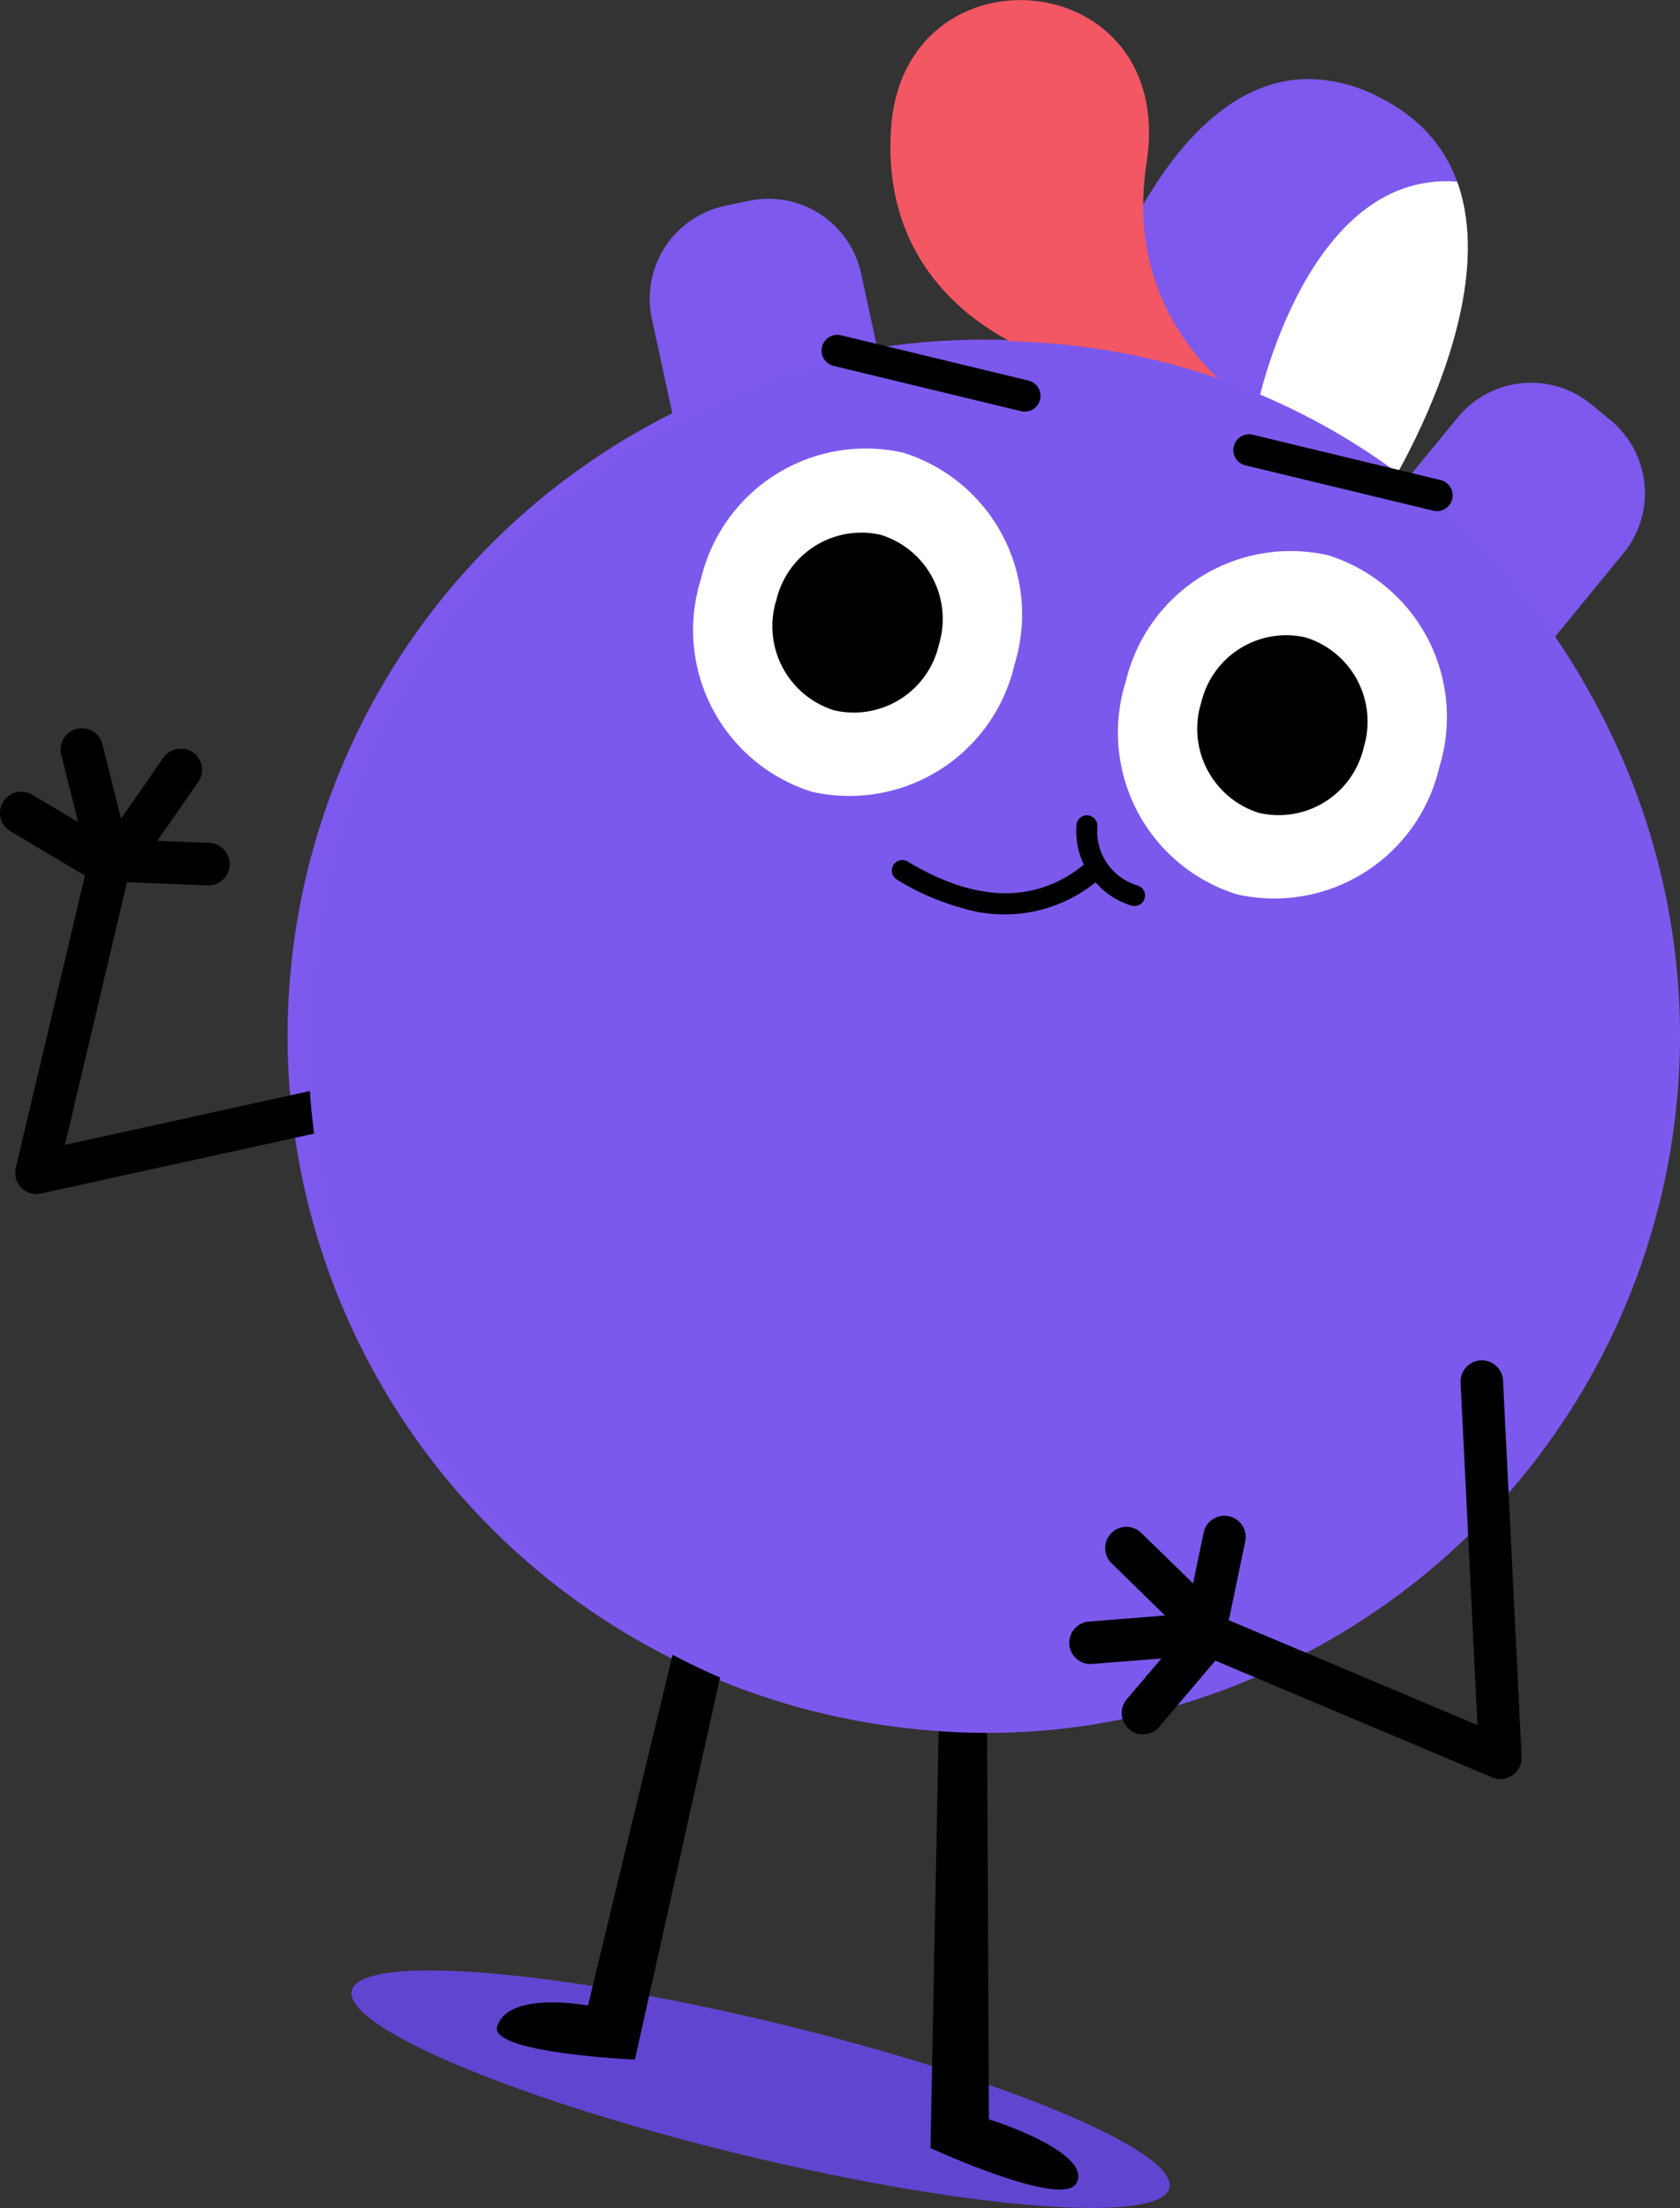 <svg xmlns="http://www.w3.org/2000/svg" xmlns:xlink="http://www.w3.org/1999/xlink" width="73.857" height="97.049" viewBox="0 0 73.857 97.049"><rect x="0" y="0" width="73.857" height="97.049" fill="#333333" stroke="none"/><defs><style>.a{fill:none;}.b{fill:#7d59ed;}.c{fill:#6145d1;}.d{clip-path:url(#a);}.e{fill:#fff;}.f{fill:#f25763;}.g{fill:#7c59ed;}</style><clipPath id="a"><path class="a" d="M0,10.291c7.568,6.182,12.641,8.153,12.641,8.153S21.208,5.1,12.443.772A6.843,6.843,0,0,0,9.392,0C3.118,0,0,10.291,0,10.291" transform="translate(0 0)"/></clipPath></defs><path class="b" d="M30.669,13.424A17.243,17.243,0,1,0,47.909,30.667,17.138,17.138,0,0,0,30.669,13.424m0,47.789A30.607,30.607,0,1,1,61.213,30.667,30.645,30.645,0,0,1,30.669,61.213" transform="translate(12.644 14.93)"/><path class="c" d="M35.961,9.559c-.387,1.6-8.747.962-18.675-1.433S-.373,2.487.014.884,8.761-.08,18.688,2.317,36.347,7.956,35.961,9.559" transform="translate(15.452 86.607)"/><path d="M.5.282,0,25.794s5.784,2.661,6.412,1.548S4.048,25,2.568,24.53L2.455,0Z" transform="translate(40.906 68.621)"/><path d="M10.616.516,6.071,20.906S-.361,20.62.016,19.447s2.4-1.177,3.992-.921L8.479,0Z" transform="translate(21.842 69.62)"/><path d="M.716,16.233a.933.933,0,0,0,.419,0l16.17-3.547a.934.934,0,1,0-.4-1.825L2.186,14.095,5.247,1.149A.935.935,0,0,0,4.557.025h0A.933.933,0,0,0,3.429.719L.025,15.11a.934.934,0,0,0,.691,1.123" transform="translate(0.669 36.225)"/><path d="M.714,1.842A.958.958,0,0,0,.9,1.868L4.278,2A.935.935,0,1,0,4.35.131L.971,0A.934.934,0,0,0,.714,1.842" transform="translate(4.846 36.915)"/><path d="M.715,5.069A.929.929,0,0,0,1.7,4.694L3.943,1.468A.934.934,0,1,0,2.409.4L.169,3.628A.932.932,0,0,0,.4,4.929a.944.944,0,0,0,.313.14" transform="translate(4.771 32.904)"/><path d="M1.877,6.477a.916.916,0,0,0,.445,0A.932.932,0,0,0,3,5.341L1.841.707a.934.934,0,1,0-1.812.456L1.189,5.794a.933.933,0,0,0,.687.682" transform="translate(2.663 32.007)"/><path d="M4.7,4.212A.934.934,0,0,0,5.4,2.5L1.412.131A.934.934,0,0,0,.457,1.737L4.443,4.106a.928.928,0,0,0,.258.106" transform="translate(0 34.798)"/><g transform="translate(48.138 3.473)"><g class="d" transform="translate(0 0)"><path class="b" d="M0,12.082S7.222-3,15.61.538s.552,20,.552,20A48.148,48.148,0,0,1,0,12.082" transform="translate(-2.465 -1.446)"/><path class="e" d="M0,10.046l7.154,4.569S11.952,4.1,9.465.1C2.242-1.171,0,10.046,0,10.046" transform="translate(7.1 4.493)"/></g></g><path class="f" d="M18.041,19.1S9.923,15.839,11.266,7.133.581-2.585.028,5.646c-.552,8.19,7.274,10.2,7.274,10.2Z" transform="translate(39.143 0)"/><path class="b" d="M1.526,22.332l.834.684a4.17,4.17,0,0,0,5.869-.58L20.479,7.5a4.167,4.167,0,0,0-.58-5.867L19.064.946a4.171,4.171,0,0,0-5.869.58L.947,16.463a4.169,4.169,0,0,0,.579,5.869" transform="translate(50.889 16.823)"/><path class="b" d="M10.2,27.127l-1.055.229a4.169,4.169,0,0,1-4.958-3.193L.1,5.282A4.171,4.171,0,0,1,3.288.324L4.344.1A4.17,4.17,0,0,1,9.3,3.289l4.088,18.88A4.17,4.17,0,0,1,10.2,27.127" transform="translate(28.557 8.73)"/><path class="g" d="M.877,23.529c-3.965,16.428,5.9,32.9,22.028,36.8s32.42-6.269,36.386-22.7-5.9-32.9-22.028-36.8S4.842,7.1.877,23.529" transform="translate(13.551 15.004)"/><path d="M3.283,2.206A10.956,10.956,0,0,1,.224.9.46.46,0,0,1,.066.269.457.457,0,0,1,.7.11C3.788,1.968,6.45,1.968,8.61.11a.462.462,0,0,1,.6.7,6.386,6.386,0,0,1-5.929,1.4" transform="translate(39.206 37.758)"/><path d="M2.455,3.971l-.015,0A3.442,3.442,0,0,1,.016.414.462.462,0,0,1,.522,0,.465.465,0,0,1,.934.51,2.486,2.486,0,0,0,2.685,3.078a.461.461,0,0,1-.23.893" transform="translate(47.307 35.837)"/><path d="M8.778,3.355.531,1.365A.692.692,0,1,1,.855.019L9.1,2.01a.692.692,0,1,1-.325,1.345" transform="translate(54.219 19.088)"/><path d="M8.778,3.356.531,1.366A.693.693,0,0,1,.855.019L9.1,2.011a.692.692,0,1,1-.325,1.345" transform="translate(36.1 14.713)"/><path class="e" d="M.287,5.826a7.449,7.449,0,0,0,4.9,9.309,7.449,7.449,0,0,0,8.9-5.6A7.445,7.445,0,0,0,9.191.23a7.447,7.447,0,0,0-8.9,5.6" transform="translate(49.191 24.174)"/><path d="M.146,3.007A3.875,3.875,0,0,0,2.693,7.833,3.838,3.838,0,0,0,7.3,4.945,3.873,3.873,0,0,0,4.75.121a3.837,3.837,0,0,0-4.6,2.886" transform="translate(52.655 27.897)"/><path class="e" d="M.287,5.826a7.449,7.449,0,0,0,4.9,9.309,7.449,7.449,0,0,0,8.9-5.6A7.445,7.445,0,0,0,9.191.23a7.447,7.447,0,0,0-8.9,5.6" transform="translate(30.515 19.667)"/><path d="M.146,3.007A3.874,3.874,0,0,0,2.693,7.833,3.839,3.839,0,0,0,7.3,4.945,3.873,3.873,0,0,0,4.75.121a3.837,3.837,0,0,0-4.6,2.886" transform="translate(33.977 23.388)"/><path d="M14.342,18.377a.934.934,0,0,0,1.153-.953L14.68.888a.934.934,0,1,0-1.866.093l.741,15.05L1.3,10.864a.934.934,0,0,0-.725,1.722L14.2,18.329a.938.938,0,0,0,.144.047" transform="translate(51.398 59.791)"/><path d="M.715,5.154l.029.007A.934.934,0,0,0,1.85,4.436l.689-3.311a.933.933,0,0,0-.7-1.1L1.815.02A.933.933,0,0,0,.71.745L.02,4.056a.935.935,0,0,0,.7,1.1" transform="translate(52.205 66.622)"/><path d="M3.523,4.587A.935.935,0,0,0,4.4,3.01L1.587.266A.934.934,0,1,0,.281,1.6L3.091,4.347a.915.915,0,0,0,.433.24" transform="translate(48.609 67.132)"/><path d="M.715,2.218a.912.912,0,0,0,.292.023l4.762-.375A.934.934,0,1,0,5.622,0L.86.378a.935.935,0,0,0-.145,1.84" transform="translate(47.005 70.895)"/><path d="M.714,5.38a.934.934,0,0,0,.932-.3l3-3.538A.934.934,0,1,0,3.22.331l-3,3.538A.934.934,0,0,0,.33,5.185a.913.913,0,0,0,.384.2" transform="translate(49.313 70.823)"/></svg>